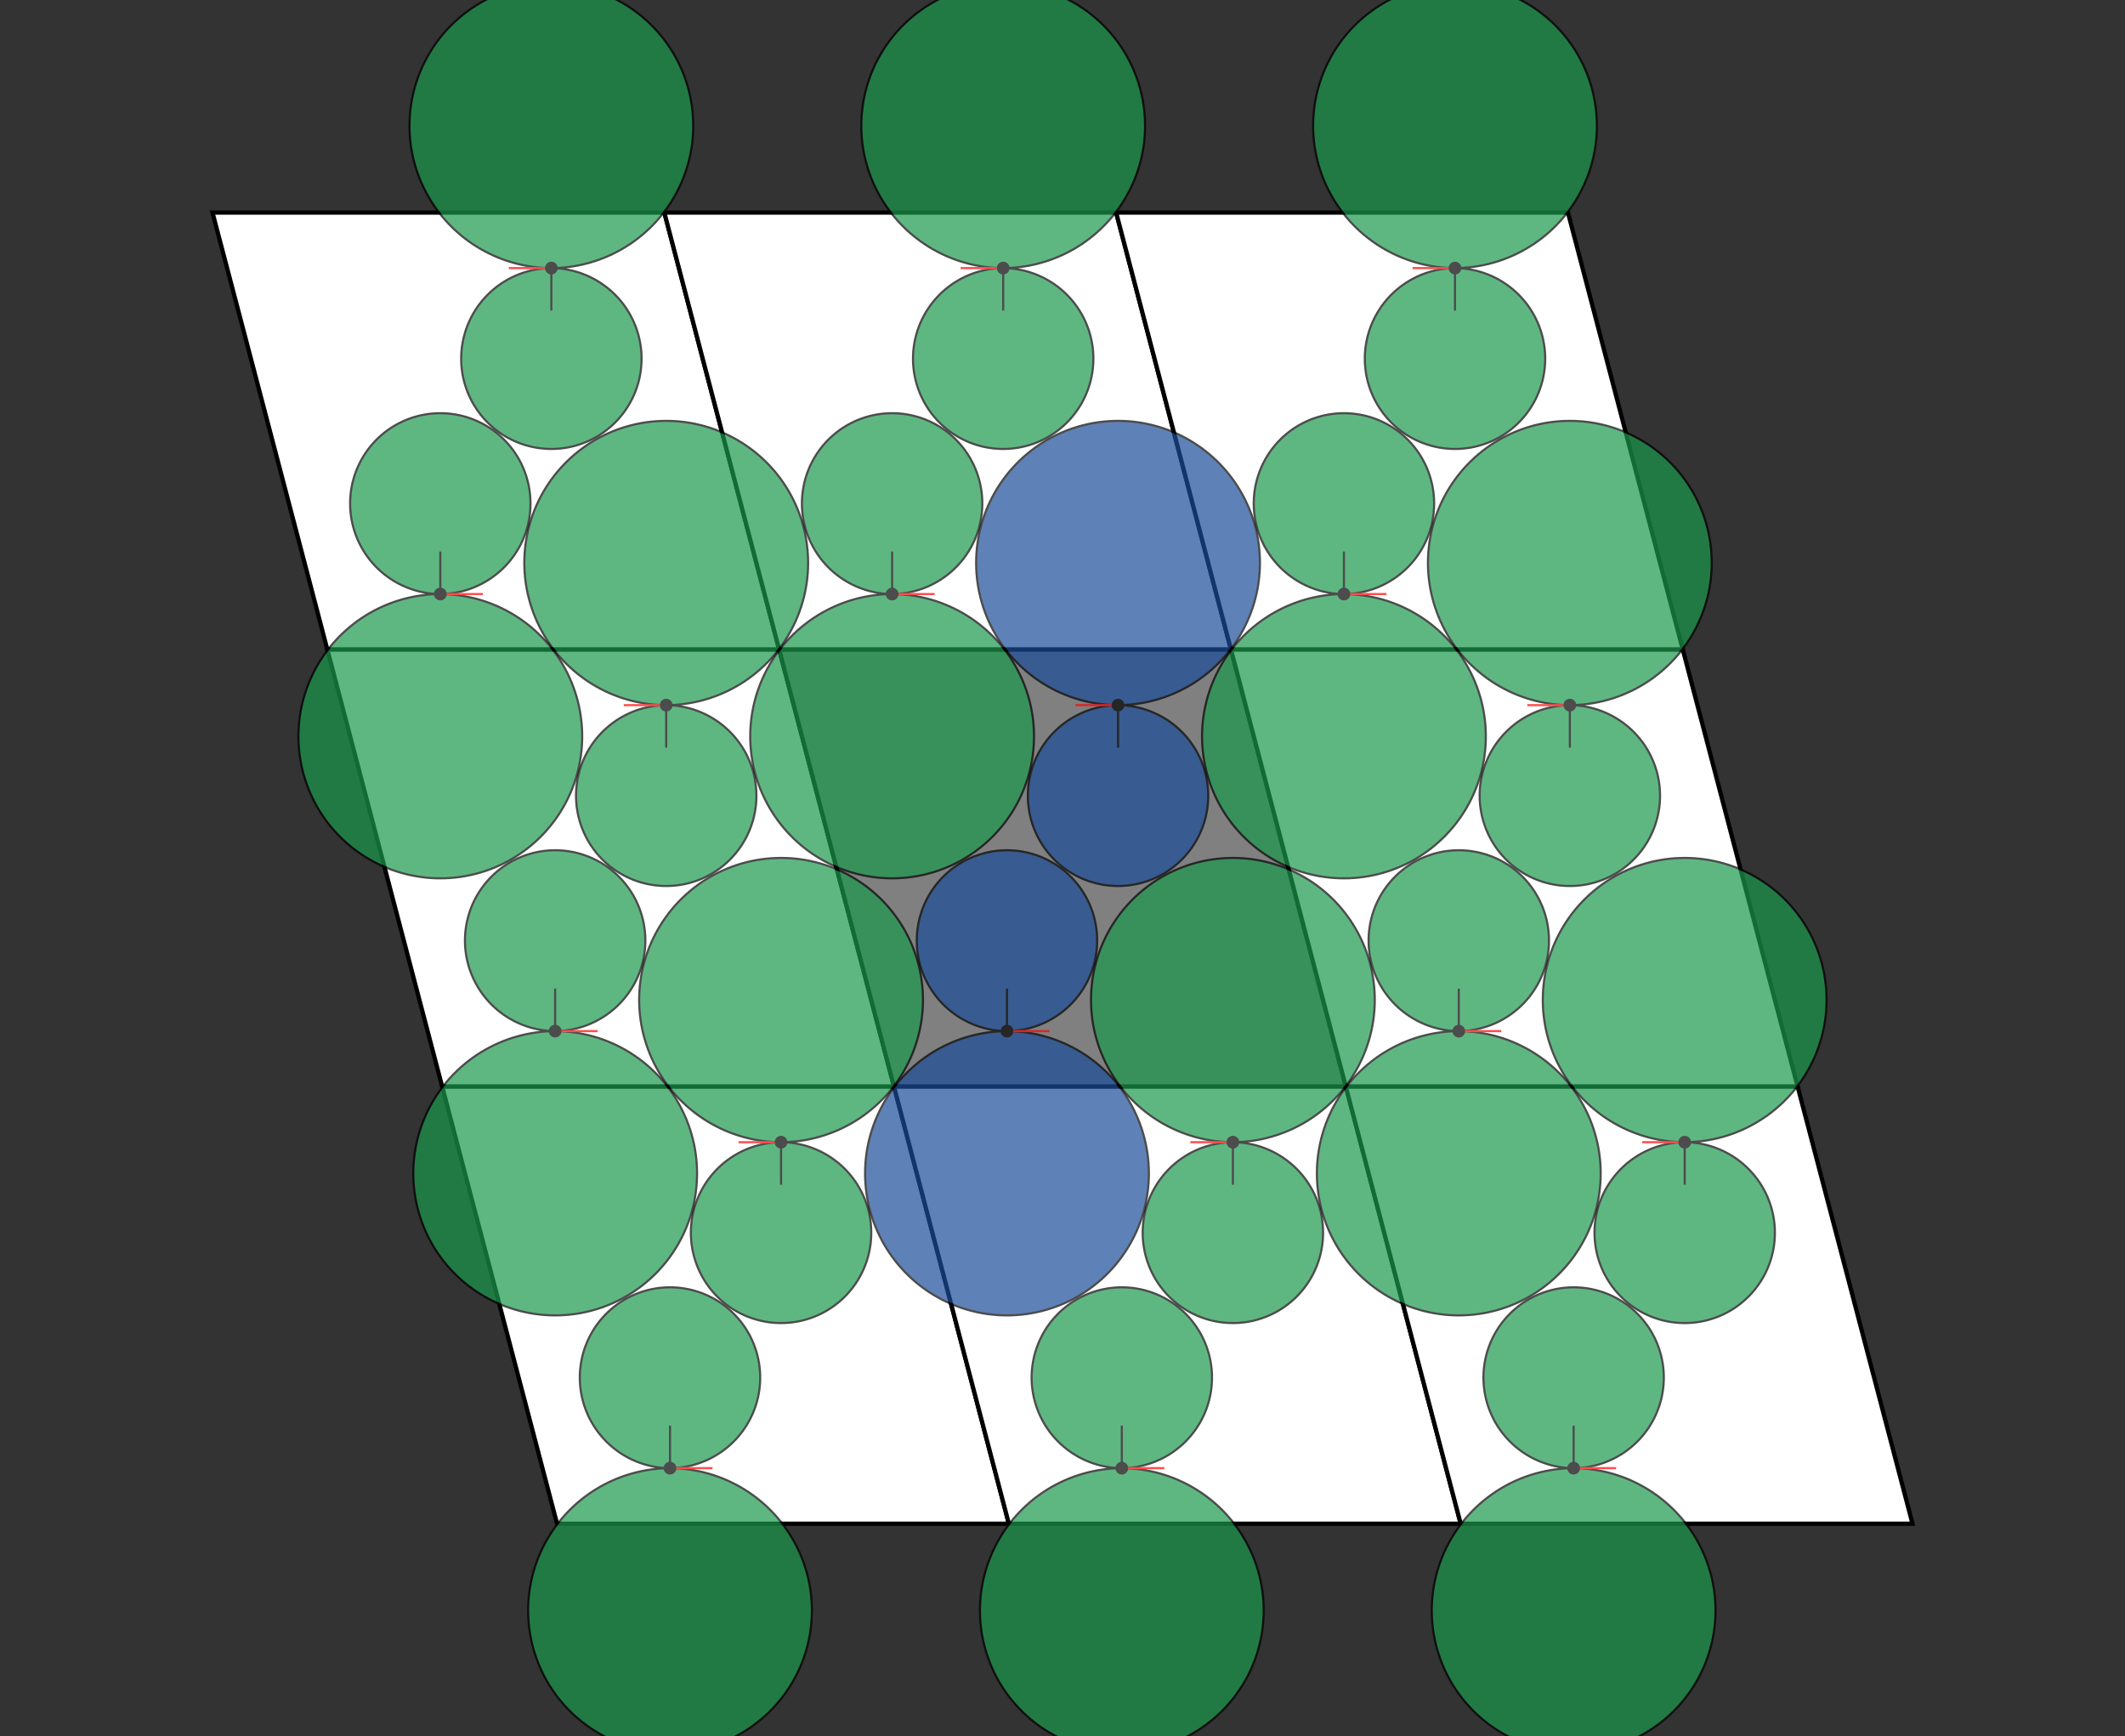 <?xml version="1.0" encoding="UTF-8" standalone="no"?>
<!DOCTYPE svg PUBLIC "-//W3C//DTD SVG 1.1//EN" "http://www.w3.org/Graphics/SVG/1.1/DTD/svg11.dtd">
<svg width="1000" height="816.917" version="1.1" xmlns="http://www.w3.org/2000/svg" xmlns:xlink="http://www.w3.org/1999/xlink">
<rect width="100%" height="100%" fill="#333333" stroke="none"/>
<defs>
<g id="cell" opacity="1.0" >
<polygon points="0,0 212.62,0 266.667,205.639 54.047,205.639" style="stroke:#000000;stroke-width:2"/>
</g>
<g id="shape" opacity="0.7" >
<polygon points="85.094,0 85.068,1.485 84.99,2.968 84.86,4.447 84.679,5.921 84.446,7.388 84.161,8.846 83.826,10.293 83.441,11.727 83.005,13.147 82.52,14.551 81.987,15.937 81.405,17.303 80.775,18.648 80.099,19.971 79.377,21.269 78.61,22.541 77.799,23.786 76.945,25.001 76.049,26.186 75.111,27.338 74.134,28.458 73.119,29.542 72.066,30.59 70.977,31.601 69.853,32.573 68.696,33.505 67.507,34.396 66.287,35.245 65.038,36.051 63.762,36.813 62.46,37.53 61.134,38.201 59.785,38.825 58.414,39.401 57.025,39.929 55.617,40.408 54.194,40.838 52.756,41.218 51.306,41.547 49.845,41.825 48.376,42.052 46.899,42.228 45.417,42.352 43.931,42.423 42.443,42.443 40.956,42.411 39.471,42.327 37.989,42.191 36.513,42.003 35.044,41.764 33.584,41.473 32.136,41.132 30.7,40.74 29.278,40.298 27.873,39.806 26.485,39.266 25.118,38.678 23.771,38.042 22.447,37.359 21.148,36.63 19.876,35.857 18.63,35.039 17.415,34.178 16.229,33.275 15.076,32.331 13.957,31.348 12.872,30.325 11.824,29.266 10.813,28.17 9.842,27.039 8.91,25.876 8.019,24.68 7.17,23.454 6.365,22.198 5.604,20.915 4.889,19.607 4.219,18.274 3.596,16.918 3.021,15.541 2.494,14.145 2.016,12.731 1.588,11.301 1.21,9.857 0.883,8.401 0.607,6.934 0.382,5.457 0.208,3.974 0.087,2.486 0.017,0.994 -0,-0.5 -0.032,1.843 -0.146,4.183 -0.342,6.517 -0.618,8.844 -0.976,11.158 -1.415,13.459 -1.933,15.743 -2.531,18.008 -3.207,20.25 -3.961,22.466 -4.793,24.655 -5.699,26.814 -6.681,28.939 -7.736,31.029 -8.864,33.081 -10.062,35.091 -11.33,37.059 -12.666,38.981 -14.067,40.855 -15.534,42.679 -17.063,44.45 -18.653,46.167 -20.301,47.827 -22.007,49.428 -23.767,50.969 -25.58,52.447 -27.444,53.861 -29.355,55.209 -31.313,56.49 -33.314,57.701 -35.355,58.841 -37.436,59.909 -39.552,60.904 -41.701,61.825 -43.882,62.669 -46.09,63.437 -48.323,64.127 -50.58,64.739 -52.856,65.272 -55.149,65.724 -57.457,66.096 -59.776,66.388 -62.104,66.598 -64.437,66.727 -66.774,66.774 -69.11,66.739 -71.444,66.623 -73.772,66.425 -76.092,66.146 -78.401,65.786 -80.695,65.346 -82.973,64.825 -85.231,64.226 -87.466,63.548 -89.676,62.792 -91.859,61.96 -94.011,61.051 -96.13,60.068 -98.213,59.012 -100.258,57.884 -102.262,56.685 -104.223,55.416 -106.138,54.08 -108.005,52.678 -109.822,51.211 -111.587,49.682 -113.297,48.092 -114.951,46.443 -116.546,44.738 -118.08,42.977 -119.551,41.165 -120.959,39.302 -122.3,37.391 -123.574,35.434 -124.778,33.434 -125.912,31.393 -126.973,29.314 -127.962,27.199 -128.875,25.051 -129.714,22.872 -130.475,20.665 -131.159,18.433 -131.764,16.179 -132.29,13.904 -132.736,11.613 -133.102,9.307 -133.387,6.991 -133.591,4.665 -133.713,2.334 -133.754,0 -133.713,-2.334 -133.591,-4.665 -133.387,-6.991 -133.102,-9.307 -132.736,-11.613 -132.29,-13.904 -131.764,-16.179 -131.159,-18.433 -130.475,-20.665 -129.714,-22.872 -128.875,-25.051 -127.962,-27.199 -126.973,-29.314 -125.912,-31.393 -124.778,-33.434 -123.574,-35.434 -122.3,-37.391 -120.959,-39.302 -119.551,-41.165 -118.08,-42.977 -116.546,-44.738 -114.951,-46.443 -113.297,-48.092 -111.587,-49.682 -109.822,-51.211 -108.005,-52.678 -106.138,-54.08 -104.223,-55.416 -102.262,-56.685 -100.258,-57.884 -98.213,-59.012 -96.13,-60.068 -94.011,-61.051 -91.859,-61.96 -89.676,-62.792 -87.466,-63.548 -85.231,-64.226 -82.973,-64.825 -80.695,-65.346 -78.401,-65.786 -76.092,-66.146 -73.772,-66.425 -71.444,-66.623 -69.11,-66.739 -66.774,-66.774 -64.437,-66.727 -62.104,-66.598 -59.776,-66.388 -57.457,-66.096 -55.149,-65.724 -52.856,-65.272 -50.58,-64.739 -48.323,-64.127 -46.09,-63.437 -43.882,-62.669 -41.701,-61.825 -39.552,-60.904 -37.436,-59.909 -35.355,-58.841 -33.314,-57.701 -31.313,-56.49 -29.355,-55.209 -27.444,-53.861 -25.58,-52.447 -23.767,-50.969 -22.007,-49.428 -20.301,-47.827 -18.653,-46.167 -17.063,-44.45 -15.534,-42.679 -14.067,-40.855 -12.666,-38.981 -11.33,-37.059 -10.062,-35.091 -8.864,-33.081 -7.736,-31.029 -6.681,-28.939 -5.699,-26.814 -4.793,-24.655 -3.961,-22.466 -3.207,-20.25 -2.531,-18.008 -1.933,-15.743 -1.415,-13.459 -0.976,-11.158 -0.618,-8.844 -0.342,-6.517 -0.146,-4.183 -0.032,-1.843 0,0.5 0.017,-0.994 0.087,-2.486 0.208,-3.974 0.382,-5.457 0.607,-6.934 0.883,-8.401 1.21,-9.857 1.588,-11.301 2.016,-12.731 2.494,-14.145 3.021,-15.541 3.596,-16.918 4.219,-18.274 4.889,-19.607 5.604,-20.915 6.365,-22.198 7.17,-23.454 8.019,-24.68 8.91,-25.876 9.842,-27.039 10.813,-28.17 11.824,-29.266 12.872,-30.325 13.957,-31.348 15.076,-32.331 16.229,-33.275 17.415,-34.178 18.63,-35.039 19.876,-35.857 21.148,-36.63 22.447,-37.359 23.771,-38.042 25.118,-38.678 26.485,-39.266 27.873,-39.806 29.278,-40.298 30.7,-40.74 32.136,-41.132 33.584,-41.473 35.044,-41.764 36.513,-42.003 37.989,-42.191 39.471,-42.327 40.956,-42.411 42.443,-42.443 43.931,-42.423 45.417,-42.352 46.899,-42.228 48.376,-42.052 49.845,-41.825 51.306,-41.547 52.756,-41.218 54.194,-40.838 55.617,-40.408 57.025,-39.929 58.414,-39.401 59.785,-38.825 61.134,-38.201 62.46,-37.53 63.762,-36.813 65.038,-36.051 66.287,-35.245 67.507,-34.396 68.696,-33.505 69.853,-32.573 70.977,-31.601 72.066,-30.59 73.119,-29.542 74.134,-28.458 75.111,-27.338 76.049,-26.186 76.945,-25.001 77.799,-23.786 78.61,-22.541 79.377,-21.269 80.099,-19.971 80.775,-18.648 81.405,-17.303 81.987,-15.937 82.52,-14.551 83.005,-13.147 83.441,-11.727 83.826,-10.293 84.161,-8.846 84.446,-7.388 84.679,-5.921 84.86,-4.447 84.99,-2.968 85.068,-1.485 " style="stroke:#000000;stroke-width:1"/>
<line x1="0" y1="0" x2="20" y2="0"  stroke="black" stroke-width="1"  />
<line x1="0" y1="0" x2="0" y2="20"  stroke="red" stroke-width="1"  />
<circle cx="0.0" cy="0.0" r="3.0" fill="black"  stroke="black" stroke-width="0" />
</g>
</defs>
<use xlink:href="#cell" transform="translate(100,100) scale(1)" style="fill:white"/>
<use xlink:href="#cell" transform="translate(154.047,305.639) scale(1)" style="fill:white"/>
<use xlink:href="#cell" transform="translate(208.093,511.278) scale(1)" style="fill:white"/>
<use xlink:href="#cell" transform="translate(312.62,100) scale(1)" style="fill:white"/>
<use xlink:href="#cell" transform="translate(366.667,305.639) scale(1)" style="fill:grey"/>
<use xlink:href="#cell" transform="translate(420.713,511.278) scale(1)" style="fill:white"/>
<use xlink:href="#cell" transform="translate(525.24,100) scale(1)" style="fill:white"/>
<use xlink:href="#cell" transform="translate(579.287,305.639) scale(1)" style="fill:white"/>
<use xlink:href="#cell" transform="translate(633.333,511.278) scale(1)" style="fill:white"/>
<use xlink:href="#shape" transform="translate(259.467,126.137) rotate(-270.001, 0, 0) scale(1 1)" style="fill:rgb(25,153,76)"/>
<use xlink:href="#shape" transform="translate(313.513,331.776) rotate(-270.001, 0, 0) scale(1 1)" style="fill:rgb(25,153,76)"/>
<use xlink:href="#shape" transform="translate(367.56,537.415) rotate(-270.001, 0, 0) scale(1 1)" style="fill:rgb(25,153,76)"/>
<use xlink:href="#shape" transform="translate(472.087,126.137) rotate(-270.001, 0, 0) scale(1 1)" style="fill:rgb(25,153,76)"/>
<use xlink:href="#shape" transform="translate(526.133,331.776) rotate(-270.001, 0, 0) scale(1 1)" style="fill:rgb(25,76,153)"/>
<use xlink:href="#shape" transform="translate(580.18,537.415) rotate(-270.001, 0, 0) scale(1 1)" style="fill:rgb(25,153,76)"/>
<use xlink:href="#shape" transform="translate(684.707,126.137) rotate(-270.001, 0, 0) scale(1 1)" style="fill:rgb(25,153,76)"/>
<use xlink:href="#shape" transform="translate(738.753,331.776) rotate(-270.001, 0, 0) scale(1 1)" style="fill:rgb(25,153,76)"/>
<use xlink:href="#shape" transform="translate(792.8,537.415) rotate(-270.001, 0, 0) scale(1 1)" style="fill:rgb(25,153,76)"/>
<use xlink:href="#shape" transform="translate(207.2,279.502) rotate(-450.001, 0, 0) scale(1 1)" style="fill:rgb(25,153,76)"/>
<use xlink:href="#shape" transform="translate(261.247,485.141) rotate(-450.001, 0, 0) scale(1 1)" style="fill:rgb(25,153,76)"/>
<use xlink:href="#shape" transform="translate(315.293,690.78) rotate(-450.001, 0, 0) scale(1 1)" style="fill:rgb(25,153,76)"/>
<use xlink:href="#shape" transform="translate(419.82,279.502) rotate(-450.001, 0, 0) scale(1 1)" style="fill:rgb(25,153,76)"/>
<use xlink:href="#shape" transform="translate(473.867,485.141) rotate(-450.001, 0, 0) scale(1 1)" style="fill:rgb(25,76,153)"/>
<use xlink:href="#shape" transform="translate(527.913,690.78) rotate(-450.001, 0, 0) scale(1 1)" style="fill:rgb(25,153,76)"/>
<use xlink:href="#shape" transform="translate(632.44,279.502) rotate(-450.001, 0, 0) scale(1 1)" style="fill:rgb(25,153,76)"/>
<use xlink:href="#shape" transform="translate(686.487,485.141) rotate(-450.001, 0, 0) scale(1 1)" style="fill:rgb(25,153,76)"/>
<use xlink:href="#shape" transform="translate(740.533,690.78) rotate(-450.001, 0, 0) scale(1 1)" style="fill:rgb(25,153,76)"/>
</svg>
<!--Copyright: Toby Hudson
1.313786 3.167425 3.167465 0.717699 0.127100 4.712410 0 
cell 3.167425 3.167465 angle  75.27 packing 0.910559 (max 0.910559) rejection (46.088377%) -->
